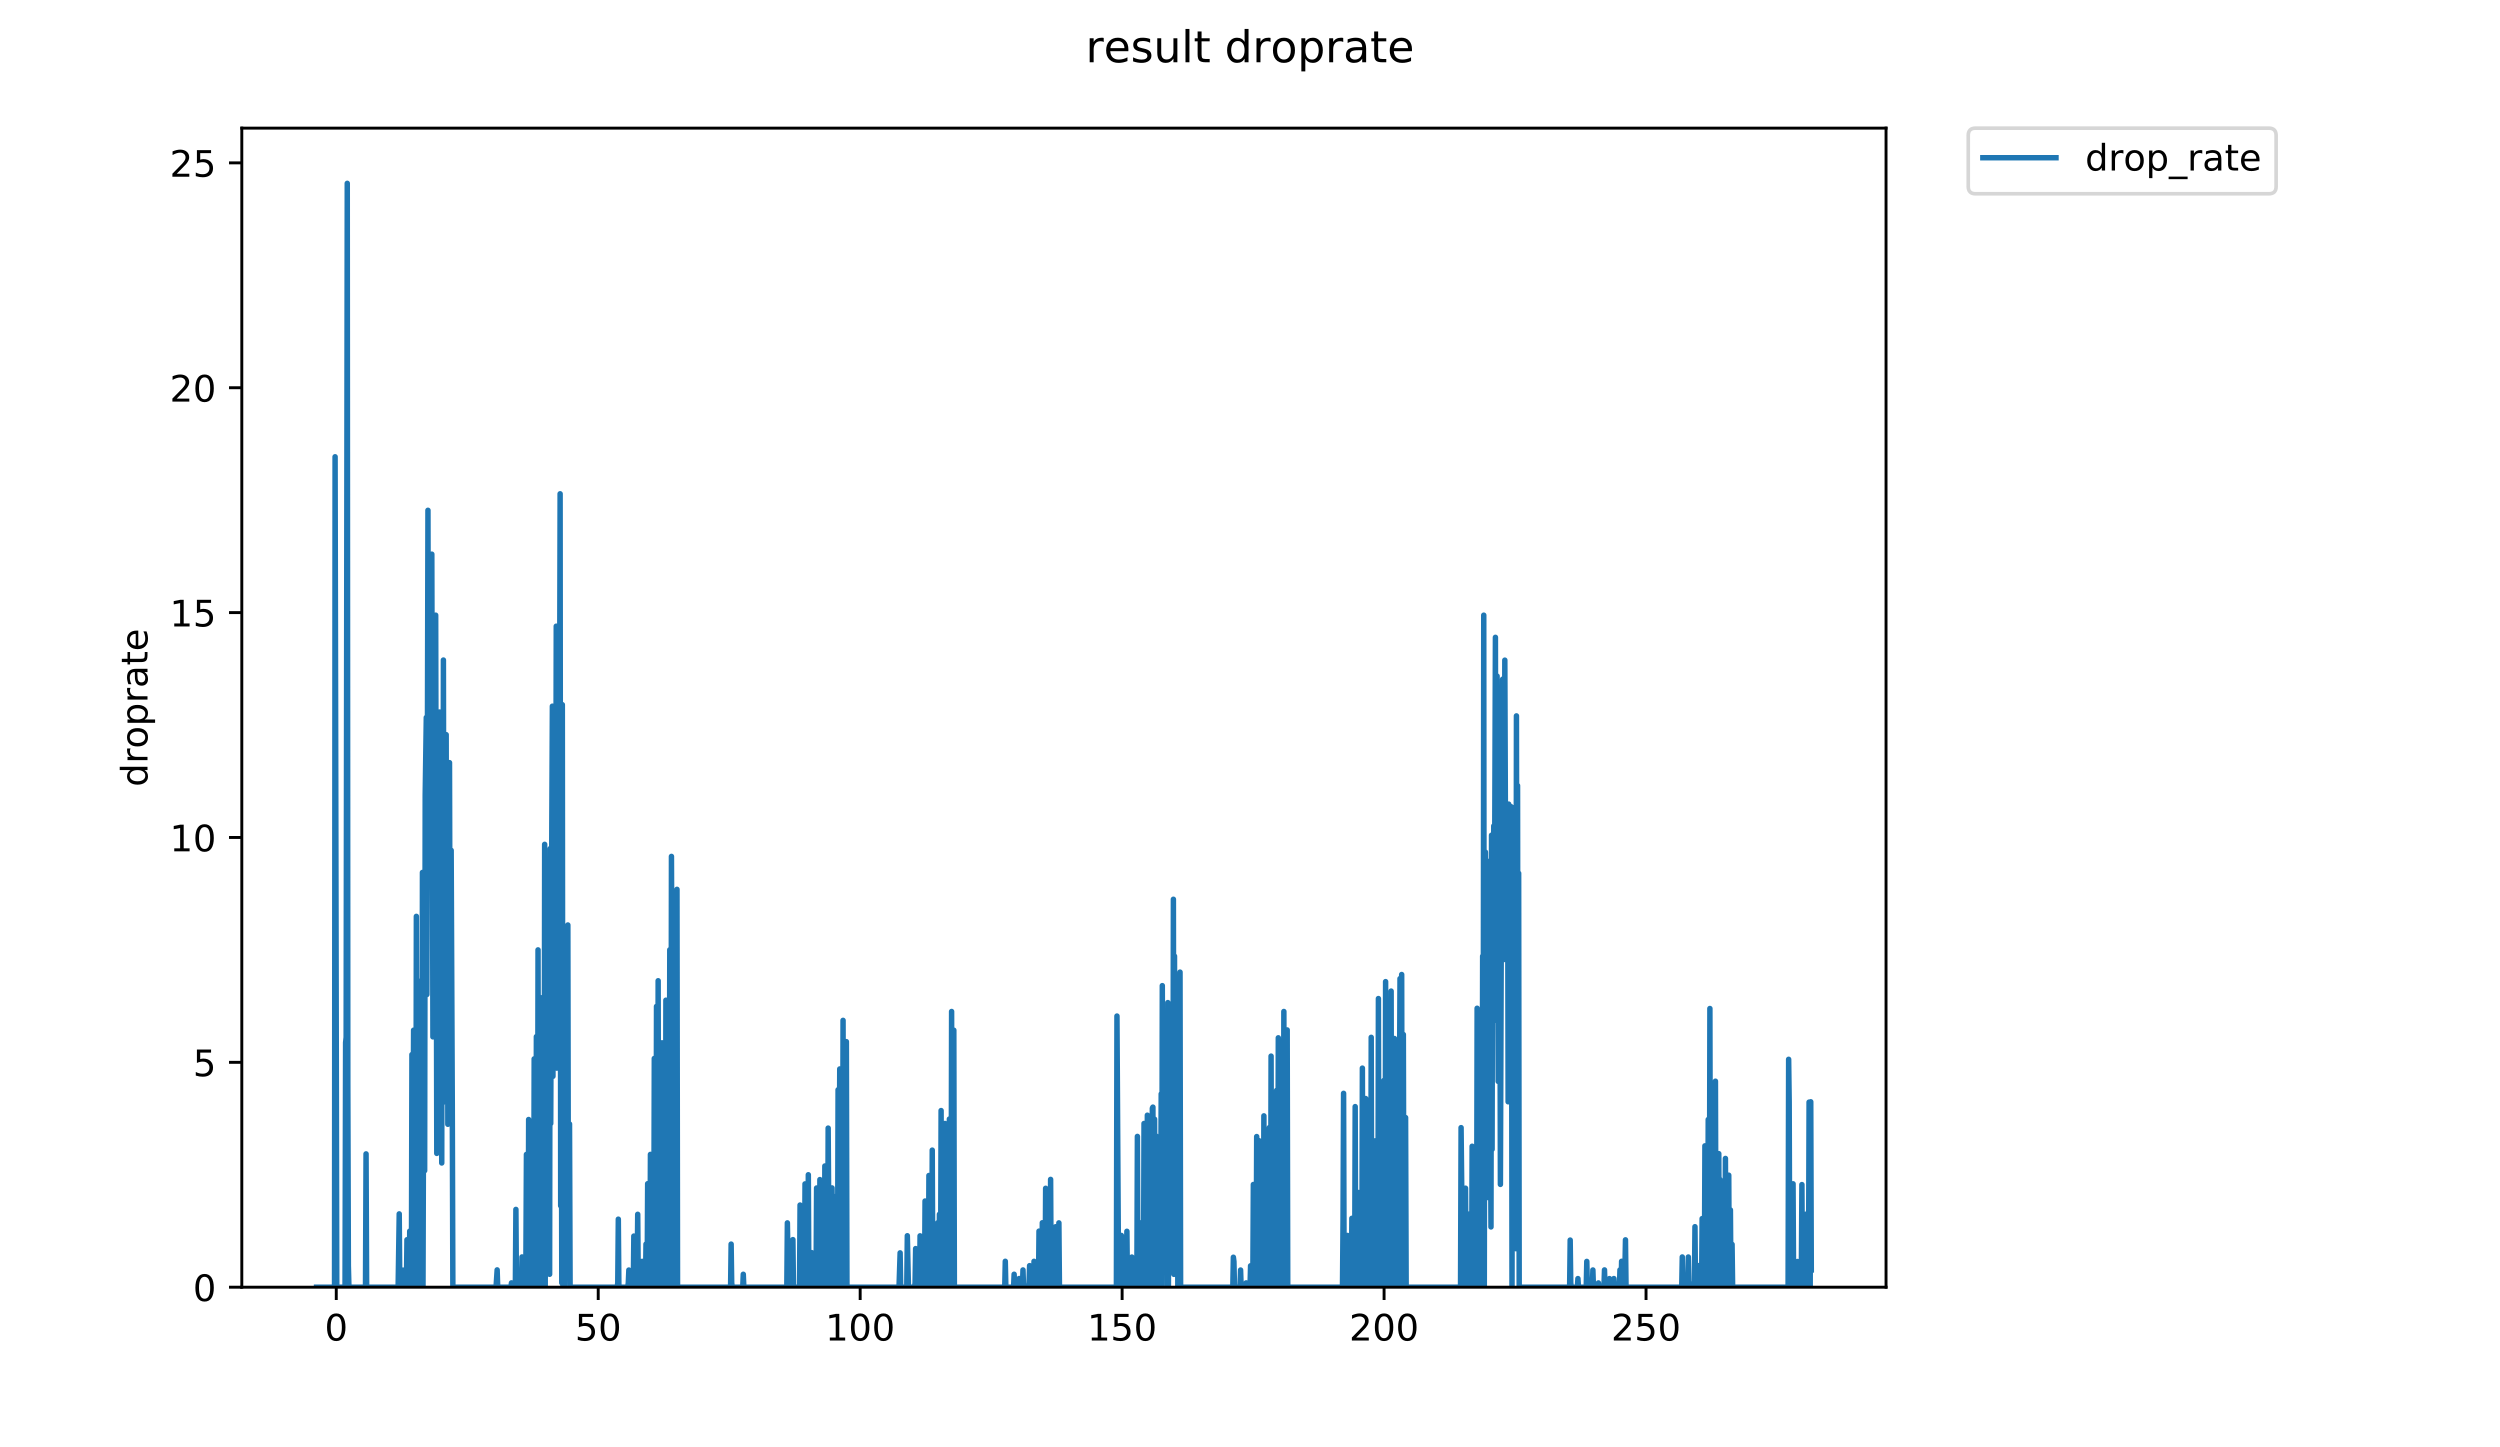 <?xml version="1.0" encoding="utf-8" standalone="no"?>
<!DOCTYPE svg PUBLIC "-//W3C//DTD SVG 1.1//EN"
  "http://www.w3.org/Graphics/SVG/1.1/DTD/svg11.dtd">
<!-- Created with matplotlib (https://matplotlib.org/) -->
<svg height="396pt" version="1.1" viewBox="0 0 684 396" width="684pt" xmlns="http://www.w3.org/2000/svg" xmlns:xlink="http://www.w3.org/1999/xlink">
 <defs>
  <style type="text/css">
*{stroke-linecap:butt;stroke-linejoin:round;}
  </style>
 </defs>
 <g id="figure_1">
  <g id="patch_1">
   <path d="M 0 396 
L 684 396 
L 684 0 
L 0 0 
z
" style="fill:#ffffff;"/>
  </g>
  <g id="axes_1">
   <g id="patch_2">
    <path d="M 66.159 352.174 
L 516.019 352.174 
L 516.019 35.062 
L 66.159 35.062 
z
" style="fill:#ffffff;"/>
   </g>
   <g id="matplotlib.axis_1">
    <g id="xtick_1">
     <g id="line2d_1">
      <defs>
       <path d="M 0 0 
L 0 3.5 
" id="m08120f8f78" style="stroke:#000000;stroke-width:0.8;"/>
      </defs>
      <g>
       <use style="stroke:#000000;stroke-width:0.8;" x="92.002" xlink:href="#m08120f8f78" y="352.174"/>
      </g>
     </g>
     <g id="text_1">
      <!-- 0 -->
      <defs>
       <path d="M 31.781 66.406 
Q 24.172 66.406 20.328 58.906 
Q 16.5 51.422 16.5 36.375 
Q 16.5 21.391 20.328 13.891 
Q 24.172 6.391 31.781 6.391 
Q 39.453 6.391 43.281 13.891 
Q 47.125 21.391 47.125 36.375 
Q 47.125 51.422 43.281 58.906 
Q 39.453 66.406 31.781 66.406 
z
M 31.781 74.219 
Q 44.047 74.219 50.516 64.516 
Q 56.984 54.828 56.984 36.375 
Q 56.984 17.969 50.516 8.266 
Q 44.047 -1.422 31.781 -1.422 
Q 19.531 -1.422 13.062 8.266 
Q 6.594 17.969 6.594 36.375 
Q 6.594 54.828 13.062 64.516 
Q 19.531 74.219 31.781 74.219 
z
" id="DejaVuSans-48"/>
      </defs>
      <g transform="translate(88.82 366.773)scale(0.1 -0.1)">
       <use xlink:href="#DejaVuSans-48"/>
      </g>
     </g>
    </g>
    <g id="xtick_2">
     <g id="line2d_2">
      <g>
       <use style="stroke:#000000;stroke-width:0.8;" x="163.672" xlink:href="#m08120f8f78" y="352.174"/>
      </g>
     </g>
     <g id="text_2">
      <!-- 50 -->
      <defs>
       <path d="M 10.797 72.906 
L 49.516 72.906 
L 49.516 64.594 
L 19.828 64.594 
L 19.828 46.734 
Q 21.969 47.469 24.109 47.828 
Q 26.266 48.188 28.422 48.188 
Q 40.625 48.188 47.75 41.5 
Q 54.891 34.812 54.891 23.391 
Q 54.891 11.625 47.562 5.094 
Q 40.234 -1.422 26.906 -1.422 
Q 22.312 -1.422 17.547 -0.641 
Q 12.797 0.141 7.719 1.703 
L 7.719 11.625 
Q 12.109 9.234 16.797 8.062 
Q 21.484 6.891 26.703 6.891 
Q 35.156 6.891 40.078 11.328 
Q 45.016 15.766 45.016 23.391 
Q 45.016 31 40.078 35.438 
Q 35.156 39.891 26.703 39.891 
Q 22.75 39.891 18.812 39.016 
Q 14.891 38.141 10.797 36.281 
z
" id="DejaVuSans-53"/>
      </defs>
      <g transform="translate(157.31 366.773)scale(0.1 -0.1)">
       <use xlink:href="#DejaVuSans-53"/>
       <use x="63.623" xlink:href="#DejaVuSans-48"/>
      </g>
     </g>
    </g>
    <g id="xtick_3">
     <g id="line2d_3">
      <g>
       <use style="stroke:#000000;stroke-width:0.8;" x="235.343" xlink:href="#m08120f8f78" y="352.174"/>
      </g>
     </g>
     <g id="text_3">
      <!-- 100 -->
      <defs>
       <path d="M 12.406 8.297 
L 28.516 8.297 
L 28.516 63.922 
L 10.984 60.406 
L 10.984 69.391 
L 28.422 72.906 
L 38.281 72.906 
L 38.281 8.297 
L 54.391 8.297 
L 54.391 0 
L 12.406 0 
z
" id="DejaVuSans-49"/>
      </defs>
      <g transform="translate(225.799 366.773)scale(0.1 -0.1)">
       <use xlink:href="#DejaVuSans-49"/>
       <use x="63.623" xlink:href="#DejaVuSans-48"/>
       <use x="127.246" xlink:href="#DejaVuSans-48"/>
      </g>
     </g>
    </g>
    <g id="xtick_4">
     <g id="line2d_4">
      <g>
       <use style="stroke:#000000;stroke-width:0.8;" x="307.013" xlink:href="#m08120f8f78" y="352.174"/>
      </g>
     </g>
     <g id="text_4">
      <!-- 150 -->
      <g transform="translate(297.47 366.773)scale(0.1 -0.1)">
       <use xlink:href="#DejaVuSans-49"/>
       <use x="63.623" xlink:href="#DejaVuSans-53"/>
       <use x="127.246" xlink:href="#DejaVuSans-48"/>
      </g>
     </g>
    </g>
    <g id="xtick_5">
     <g id="line2d_5">
      <g>
       <use style="stroke:#000000;stroke-width:0.8;" x="378.684" xlink:href="#m08120f8f78" y="352.174"/>
      </g>
     </g>
     <g id="text_5">
      <!-- 200 -->
      <defs>
       <path d="M 19.188 8.297 
L 53.609 8.297 
L 53.609 0 
L 7.328 0 
L 7.328 8.297 
Q 12.938 14.109 22.625 23.891 
Q 32.328 33.688 34.812 36.531 
Q 39.547 41.844 41.422 45.531 
Q 43.312 49.219 43.312 52.781 
Q 43.312 58.594 39.234 62.25 
Q 35.156 65.922 28.609 65.922 
Q 23.969 65.922 18.812 64.312 
Q 13.672 62.703 7.812 59.422 
L 7.812 69.391 
Q 13.766 71.781 18.938 73 
Q 24.125 74.219 28.422 74.219 
Q 39.75 74.219 46.484 68.547 
Q 53.219 62.891 53.219 53.422 
Q 53.219 48.922 51.531 44.891 
Q 49.859 40.875 45.406 35.406 
Q 44.188 33.984 37.641 27.219 
Q 31.109 20.453 19.188 8.297 
z
" id="DejaVuSans-50"/>
      </defs>
      <g transform="translate(369.14 366.773)scale(0.1 -0.1)">
       <use xlink:href="#DejaVuSans-50"/>
       <use x="63.623" xlink:href="#DejaVuSans-48"/>
       <use x="127.246" xlink:href="#DejaVuSans-48"/>
      </g>
     </g>
    </g>
    <g id="xtick_6">
     <g id="line2d_6">
      <g>
       <use style="stroke:#000000;stroke-width:0.8;" x="450.355" xlink:href="#m08120f8f78" y="352.174"/>
      </g>
     </g>
     <g id="text_6">
      <!-- 250 -->
      <g transform="translate(440.811 366.773)scale(0.1 -0.1)">
       <use xlink:href="#DejaVuSans-50"/>
       <use x="63.623" xlink:href="#DejaVuSans-53"/>
       <use x="127.246" xlink:href="#DejaVuSans-48"/>
      </g>
     </g>
    </g>
   </g>
   <g id="matplotlib.axis_2">
    <g id="ytick_1">
     <g id="line2d_7">
      <defs>
       <path d="M 0 0 
L -3.5 0 
" id="m0e95a32442" style="stroke:#000000;stroke-width:0.8;"/>
      </defs>
      <g>
       <use style="stroke:#000000;stroke-width:0.8;" x="66.159" xlink:href="#m0e95a32442" y="352.174"/>
      </g>
     </g>
     <g id="text_7">
      <!-- 0 -->
      <g transform="translate(52.796 355.973)scale(0.1 -0.1)">
       <use xlink:href="#DejaVuSans-48"/>
      </g>
     </g>
    </g>
    <g id="ytick_2">
     <g id="line2d_8">
      <g>
       <use style="stroke:#000000;stroke-width:0.8;" x="66.159" xlink:href="#m0e95a32442" y="290.651"/>
      </g>
     </g>
     <g id="text_8">
      <!-- 5 -->
      <g transform="translate(52.796 294.45)scale(0.1 -0.1)">
       <use xlink:href="#DejaVuSans-53"/>
      </g>
     </g>
    </g>
    <g id="ytick_3">
     <g id="line2d_9">
      <g>
       <use style="stroke:#000000;stroke-width:0.8;" x="66.159" xlink:href="#m0e95a32442" y="229.128"/>
      </g>
     </g>
     <g id="text_9">
      <!-- 10 -->
      <g transform="translate(46.434 232.927)scale(0.1 -0.1)">
       <use xlink:href="#DejaVuSans-49"/>
       <use x="63.623" xlink:href="#DejaVuSans-48"/>
      </g>
     </g>
    </g>
    <g id="ytick_4">
     <g id="line2d_10">
      <g>
       <use style="stroke:#000000;stroke-width:0.8;" x="66.159" xlink:href="#m0e95a32442" y="167.605"/>
      </g>
     </g>
     <g id="text_10">
      <!-- 15 -->
      <g transform="translate(46.434 171.404)scale(0.1 -0.1)">
       <use xlink:href="#DejaVuSans-49"/>
       <use x="63.623" xlink:href="#DejaVuSans-53"/>
      </g>
     </g>
    </g>
    <g id="ytick_5">
     <g id="line2d_11">
      <g>
       <use style="stroke:#000000;stroke-width:0.8;" x="66.159" xlink:href="#m0e95a32442" y="106.082"/>
      </g>
     </g>
     <g id="text_11">
      <!-- 20 -->
      <g transform="translate(46.434 109.882)scale(0.1 -0.1)">
       <use xlink:href="#DejaVuSans-50"/>
       <use x="63.623" xlink:href="#DejaVuSans-48"/>
      </g>
     </g>
    </g>
    <g id="ytick_6">
     <g id="line2d_12">
      <g>
       <use style="stroke:#000000;stroke-width:0.8;" x="66.159" xlink:href="#m0e95a32442" y="44.559"/>
      </g>
     </g>
     <g id="text_12">
      <!-- 25 -->
      <g transform="translate(46.434 48.359)scale(0.1 -0.1)">
       <use xlink:href="#DejaVuSans-50"/>
       <use x="63.623" xlink:href="#DejaVuSans-53"/>
      </g>
     </g>
    </g>
    <g id="text_13">
     <!-- droprate -->
     <defs>
      <path d="M 45.406 46.391 
L 45.406 75.984 
L 54.391 75.984 
L 54.391 0 
L 45.406 0 
L 45.406 8.203 
Q 42.578 3.328 38.25 0.953 
Q 33.938 -1.422 27.875 -1.422 
Q 17.969 -1.422 11.734 6.484 
Q 5.516 14.406 5.516 27.297 
Q 5.516 40.188 11.734 48.094 
Q 17.969 56 27.875 56 
Q 33.938 56 38.25 53.625 
Q 42.578 51.266 45.406 46.391 
z
M 14.797 27.297 
Q 14.797 17.391 18.875 11.75 
Q 22.953 6.109 30.078 6.109 
Q 37.203 6.109 41.297 11.75 
Q 45.406 17.391 45.406 27.297 
Q 45.406 37.203 41.297 42.844 
Q 37.203 48.484 30.078 48.484 
Q 22.953 48.484 18.875 42.844 
Q 14.797 37.203 14.797 27.297 
z
" id="DejaVuSans-100"/>
      <path d="M 41.109 46.297 
Q 39.594 47.172 37.812 47.578 
Q 36.031 48 33.891 48 
Q 26.266 48 22.188 43.047 
Q 18.109 38.094 18.109 28.812 
L 18.109 0 
L 9.078 0 
L 9.078 54.688 
L 18.109 54.688 
L 18.109 46.188 
Q 20.953 51.172 25.484 53.578 
Q 30.031 56 36.531 56 
Q 37.453 56 38.578 55.875 
Q 39.703 55.766 41.062 55.516 
z
" id="DejaVuSans-114"/>
      <path d="M 30.609 48.391 
Q 23.391 48.391 19.188 42.75 
Q 14.984 37.109 14.984 27.297 
Q 14.984 17.484 19.156 11.844 
Q 23.344 6.203 30.609 6.203 
Q 37.797 6.203 41.984 11.859 
Q 46.188 17.531 46.188 27.297 
Q 46.188 37.016 41.984 42.703 
Q 37.797 48.391 30.609 48.391 
z
M 30.609 56 
Q 42.328 56 49.016 48.375 
Q 55.719 40.766 55.719 27.297 
Q 55.719 13.875 49.016 6.219 
Q 42.328 -1.422 30.609 -1.422 
Q 18.844 -1.422 12.172 6.219 
Q 5.516 13.875 5.516 27.297 
Q 5.516 40.766 12.172 48.375 
Q 18.844 56 30.609 56 
z
" id="DejaVuSans-111"/>
      <path d="M 18.109 8.203 
L 18.109 -20.797 
L 9.078 -20.797 
L 9.078 54.688 
L 18.109 54.688 
L 18.109 46.391 
Q 20.953 51.266 25.266 53.625 
Q 29.594 56 35.594 56 
Q 45.562 56 51.781 48.094 
Q 58.016 40.188 58.016 27.297 
Q 58.016 14.406 51.781 6.484 
Q 45.562 -1.422 35.594 -1.422 
Q 29.594 -1.422 25.266 0.953 
Q 20.953 3.328 18.109 8.203 
z
M 48.688 27.297 
Q 48.688 37.203 44.609 42.844 
Q 40.531 48.484 33.406 48.484 
Q 26.266 48.484 22.188 42.844 
Q 18.109 37.203 18.109 27.297 
Q 18.109 17.391 22.188 11.75 
Q 26.266 6.109 33.406 6.109 
Q 40.531 6.109 44.609 11.75 
Q 48.688 17.391 48.688 27.297 
z
" id="DejaVuSans-112"/>
      <path d="M 34.281 27.484 
Q 23.391 27.484 19.188 25 
Q 14.984 22.516 14.984 16.5 
Q 14.984 11.719 18.141 8.906 
Q 21.297 6.109 26.703 6.109 
Q 34.188 6.109 38.703 11.406 
Q 43.219 16.703 43.219 25.484 
L 43.219 27.484 
z
M 52.203 31.203 
L 52.203 0 
L 43.219 0 
L 43.219 8.297 
Q 40.141 3.328 35.547 0.953 
Q 30.953 -1.422 24.312 -1.422 
Q 15.922 -1.422 10.953 3.297 
Q 6 8.016 6 15.922 
Q 6 25.141 12.172 29.828 
Q 18.359 34.516 30.609 34.516 
L 43.219 34.516 
L 43.219 35.406 
Q 43.219 41.609 39.141 45 
Q 35.062 48.391 27.688 48.391 
Q 23 48.391 18.547 47.266 
Q 14.109 46.141 10.016 43.891 
L 10.016 52.203 
Q 14.938 54.109 19.578 55.047 
Q 24.219 56 28.609 56 
Q 40.484 56 46.344 49.844 
Q 52.203 43.703 52.203 31.203 
z
" id="DejaVuSans-97"/>
      <path d="M 18.312 70.219 
L 18.312 54.688 
L 36.812 54.688 
L 36.812 47.703 
L 18.312 47.703 
L 18.312 18.016 
Q 18.312 11.328 20.141 9.422 
Q 21.969 7.516 27.594 7.516 
L 36.812 7.516 
L 36.812 0 
L 27.594 0 
Q 17.188 0 13.234 3.875 
Q 9.281 7.766 9.281 18.016 
L 9.281 47.703 
L 2.688 47.703 
L 2.688 54.688 
L 9.281 54.688 
L 9.281 70.219 
z
" id="DejaVuSans-116"/>
      <path d="M 56.203 29.594 
L 56.203 25.203 
L 14.891 25.203 
Q 15.484 15.922 20.484 11.062 
Q 25.484 6.203 34.422 6.203 
Q 39.594 6.203 44.453 7.469 
Q 49.312 8.734 54.109 11.281 
L 54.109 2.781 
Q 49.266 0.734 44.188 -0.344 
Q 39.109 -1.422 33.891 -1.422 
Q 20.797 -1.422 13.156 6.188 
Q 5.516 13.812 5.516 26.812 
Q 5.516 40.234 12.766 48.109 
Q 20.016 56 32.328 56 
Q 43.359 56 49.781 48.891 
Q 56.203 41.797 56.203 29.594 
z
M 47.219 32.234 
Q 47.125 39.594 43.094 43.984 
Q 39.062 48.391 32.422 48.391 
Q 24.906 48.391 20.391 44.141 
Q 15.875 39.891 15.188 32.172 
z
" id="DejaVuSans-101"/>
     </defs>
     <g transform="translate(40.354 215.236)rotate(-90)scale(0.1 -0.1)">
      <use xlink:href="#DejaVuSans-100"/>
      <use x="63.477" xlink:href="#DejaVuSans-114"/>
      <use x="104.559" xlink:href="#DejaVuSans-111"/>
      <use x="165.74" xlink:href="#DejaVuSans-112"/>
      <use x="229.217" xlink:href="#DejaVuSans-114"/>
      <use x="270.33" xlink:href="#DejaVuSans-97"/>
      <use x="331.609" xlink:href="#DejaVuSans-116"/>
      <use x="370.818" xlink:href="#DejaVuSans-101"/>
     </g>
    </g>
   </g>
   <g id="line2d_13">
    <path clip-path="url(#pa9c09f0fde)" d="M 86.607 352.174 
L 91.53 352.174 
L 91.681 124.976 
L 92.134 352.174 
L 94.406 352.174 
L 94.558 285.25 
L 94.709 283.815 
L 95.011 50.163 
L 95.161 296.78 
L 95.312 346.276 
L 95.463 352.174 
L 100 352.174 
L 100.151 315.707 
L 100.305 352.174 
L 108.928 352.174 
L 109.229 332.119 
L 109.38 352.174 
L 110.133 352.174 
L 110.286 347.504 
L 110.437 352.174 
L 111.192 352.174 
L 111.343 339.197 
L 111.495 352.174 
L 111.949 352.174 
L 112.1 336.838 
L 112.25 340.354 
L 112.402 352.174 
L 112.553 352.174 
L 112.704 288.53 
L 112.855 352.174 
L 113.158 281.862 
L 113.462 323.969 
L 113.613 352.174 
L 113.765 352.174 
L 113.916 250.717 
L 114.067 352.174 
L 114.22 352.174 
L 114.523 290.006 
L 114.675 352.174 
L 114.826 307.344 
L 115.128 329.738 
L 115.279 268.252 
L 115.429 342.727 
L 115.58 238.702 
L 115.731 352.174 
L 116.032 255.621 
L 116.183 320.291 
L 116.334 217.556 
L 116.635 196.3 
L 116.786 272.106 
L 117.088 139.619 
L 117.239 208.109 
L 117.389 224.641 
L 117.541 181.604 
L 117.692 174.035 
L 117.842 215.194 
L 117.993 206.928 
L 118.144 151.62 
L 118.446 283.684 
L 118.597 225.822 
L 118.747 241.173 
L 118.9 201.147 
L 119.051 211.921 
L 119.201 168.312 
L 119.503 315.567 
L 119.654 264.79 
L 119.804 281.322 
L 119.955 210.606 
L 120.106 268.692 
L 120.256 194.817 
L 120.407 290.828 
L 120.558 230.662 
L 120.861 318.19 
L 121.013 200.57 
L 121.165 301.688 
L 121.316 180.591 
L 121.468 277.032 
L 121.619 211.012 
L 121.772 254.018 
L 122.075 201.003 
L 122.226 288.773 
L 122.378 213.498 
L 122.53 307.601 
L 122.681 225.371 
L 122.833 293.413 
L 122.984 208.66 
L 123.136 269.909 
L 123.439 232.644 
L 123.745 302.257 
L 123.9 352.174 
L 135.72 352.174 
L 136.021 347.442 
L 136.172 352.174 
L 139.791 352.174 
L 139.942 350.994 
L 140.093 352.174 
L 140.999 352.174 
L 141.15 330.898 
L 141.301 352.174 
L 142.67 352.174 
L 142.821 343.9 
L 142.972 352.174 
L 143.728 352.174 
L 143.88 346.304 
L 144.032 315.846 
L 144.184 352.174 
L 144.487 352.174 
L 144.638 306.297 
L 144.789 352.174 
L 145.092 352.174 
L 145.394 334.444 
L 145.544 352.174 
L 145.999 352.174 
L 146.15 289.708 
L 146.301 352.174 
L 146.602 352.174 
L 146.753 283.618 
L 146.904 352.174 
L 147.054 352.174 
L 147.205 259.89 
L 147.356 352.174 
L 147.506 334.444 
L 147.658 347.46 
L 147.96 272.98 
L 148.111 352.174 
L 148.413 295.547 
L 148.564 321.501 
L 148.715 288.53 
L 148.866 352.174 
L 149.017 231.01 
L 149.169 352.174 
L 149.32 304.94 
L 149.47 308.44 
L 149.621 266.054 
L 149.923 330.878 
L 150.073 289.468 
L 150.224 284.865 
L 150.375 348.642 
L 150.526 232.187 
L 150.677 307.387 
L 150.98 225.129 
L 151.131 193.215 
L 151.283 294.478 
L 151.434 242.669 
L 151.586 240.102 
L 151.739 234.153 
L 151.89 289.947 
L 152.041 249.538 
L 152.192 171.329 
L 152.343 292.238 
L 152.494 178.587 
L 152.645 191.884 
L 152.796 174.704 
L 152.947 264.874 
L 153.249 135.104 
L 153.401 329.909 
L 153.551 272.029 
L 153.702 350.994 
L 153.854 192.8 
L 154.005 352.174 
L 154.156 316.816 
L 154.307 308.398 
L 154.458 352.174 
L 154.76 312.255 
L 154.911 303.712 
L 155.062 332.08 
L 155.213 268.654 
L 155.364 253.077 
L 155.515 339.21 
L 155.667 313.576 
L 155.821 307.52 
L 155.98 352.174 
L 168.866 352.174 
L 169.017 350.997 
L 169.171 333.566 
L 169.323 352.174 
L 171.749 352.174 
L 171.902 351.009 
L 172.054 347.487 
L 172.205 352.174 
L 173.265 352.174 
L 173.418 338.192 
L 173.569 352.174 
L 174.175 352.174 
L 174.326 348.642 
L 174.478 332.233 
L 174.63 350.998 
L 174.781 352.174 
L 175.538 352.174 
L 175.689 345.109 
L 175.84 352.174 
L 176.141 352.174 
L 176.293 350.999 
L 176.444 352.174 
L 176.595 352.174 
L 176.746 340.388 
L 176.897 352.174 
L 177.048 352.174 
L 177.199 323.861 
L 177.351 352.174 
L 177.806 352.174 
L 177.959 315.846 
L 178.109 316.816 
L 178.261 352.174 
L 178.412 352.174 
L 178.563 317.995 
L 178.714 352.174 
L 178.864 352.174 
L 179.015 289.588 
L 179.166 341.587 
L 179.317 352.174 
L 179.468 352.174 
L 179.619 275.344 
L 179.92 352.174 
L 180.071 268.333 
L 180.222 352.174 
L 180.373 352.174 
L 180.525 318.287 
L 180.828 304.985 
L 180.979 352.174 
L 181.131 285.314 
L 181.282 329.802 
L 181.434 314.567 
L 181.585 314.495 
L 181.736 296.939 
L 181.887 295.493 
L 182.038 352.174 
L 182.19 273.659 
L 182.343 279.657 
L 182.494 352.174 
L 182.646 290.006 
L 182.797 345.109 
L 182.949 322.878 
L 183.1 323.888 
L 183.252 259.861 
L 183.405 291.468 
L 183.556 352.174 
L 183.707 234.314 
L 184.01 311.041 
L 184.162 246.807 
L 184.314 352.174 
L 184.465 246.1 
L 184.616 304.985 
L 184.768 303.143 
L 184.919 253.172 
L 185.07 352.174 
L 185.221 243.326 
L 185.373 352.174 
L 199.888 352.174 
L 200.039 340.388 
L 200.19 350.994 
L 200.341 352.174 
L 203.212 352.174 
L 203.363 348.642 
L 203.514 352.174 
L 215.273 352.174 
L 215.425 334.579 
L 215.728 352.174 
L 216.636 352.174 
L 216.937 339.16 
L 217.088 352.174 
L 218.747 352.174 
L 218.898 329.695 
L 219.048 352.174 
L 220.103 352.174 
L 220.254 323.915 
L 220.405 352.174 
L 221.008 352.174 
L 221.158 321.413 
L 221.309 352.174 
L 221.911 352.174 
L 222.062 342.718 
L 222.214 352.174 
L 222.364 352.174 
L 222.515 349.808 
L 222.665 352.174 
L 223.268 352.174 
L 223.419 325.04 
L 223.57 352.174 
L 224.172 352.174 
L 224.323 322.737 
L 224.473 350.992 
L 224.624 352.174 
L 224.774 352.174 
L 224.925 333.226 
L 225.076 352.174 
L 225.527 352.174 
L 225.678 319.015 
L 225.981 352.174 
L 226.132 352.174 
L 226.282 347.451 
L 226.434 352.174 
L 226.585 308.649 
L 226.886 352.174 
L 227.037 352.174 
L 227.188 337.99 
L 227.338 352.174 
L 227.64 325.014 
L 227.79 352.174 
L 227.942 352.174 
L 228.092 345.089 
L 228.243 352.174 
L 228.393 352.174 
L 228.544 327.376 
L 228.695 352.174 
L 228.845 352.174 
L 228.996 349.81 
L 229.147 352.174 
L 229.298 298.165 
L 229.45 352.174 
L 229.754 292.466 
L 229.905 339.21 
L 230.056 340.399 
L 230.207 330.898 
L 230.357 332.08 
L 230.509 352.174 
L 230.66 279.171 
L 230.811 352.174 
L 230.962 352.174 
L 231.112 285.855 
L 231.263 352.174 
L 231.413 340.331 
L 231.564 284.994 
L 231.723 352.174 
L 245.971 352.174 
L 246.274 342.781 
L 246.426 352.174 
L 248.093 352.174 
L 248.244 338.098 
L 248.548 352.174 
L 250.216 352.174 
L 250.368 351.005 
L 250.519 341.617 
L 250.67 352.174 
L 251.58 352.174 
L 251.732 338.125 
L 251.884 352.174 
L 252.942 352.174 
L 253.093 328.602 
L 253.245 352.174 
L 254.002 352.174 
L 254.153 321.618 
L 254.305 352.174 
L 254.911 352.174 
L 255.063 314.674 
L 255.215 352.174 
L 255.366 352.174 
L 255.517 349.821 
L 255.668 352.174 
L 255.971 352.174 
L 256.273 342.736 
L 256.423 335.642 
L 256.575 334.546 
L 256.727 352.174 
L 256.877 352.174 
L 257.029 332.233 
L 257.181 352.174 
L 257.334 352.174 
L 257.485 303.852 
L 257.636 352.174 
L 257.787 352.174 
L 257.938 316.782 
L 258.09 348.642 
L 258.241 352.174 
L 258.392 352.174 
L 258.543 307.387 
L 258.694 352.174 
L 258.845 352.174 
L 258.996 350.992 
L 259.146 342.718 
L 259.45 310.187 
L 259.601 352.174 
L 259.752 306.165 
L 259.903 313.243 
L 260.054 352.174 
L 260.206 352.174 
L 260.357 276.744 
L 260.508 348.632 
L 260.66 352.174 
L 260.812 345.143 
L 260.964 281.862 
L 261.116 352.174 
L 274.897 352.174 
L 275.048 345.089 
L 275.199 352.174 
L 277.315 352.174 
L 277.466 348.635 
L 277.617 352.174 
L 278.676 352.174 
L 278.827 349.812 
L 278.977 352.174 
L 279.737 352.174 
L 279.888 347.46 
L 280.039 352.174 
L 281.4 352.174 
L 281.551 350.993 
L 281.702 346.281 
L 281.853 352.174 
L 282.459 352.174 
L 282.61 350.997 
L 282.761 352.174 
L 282.912 345.096 
L 283.215 352.174 
L 284.122 352.174 
L 284.273 336.838 
L 284.424 352.174 
L 285.027 352.174 
L 285.179 334.546 
L 285.331 352.174 
L 285.934 352.174 
L 286.085 325.118 
L 286.236 352.174 
L 286.843 352.174 
L 286.994 332.157 
L 287.145 352.174 
L 287.296 352.174 
L 287.447 322.681 
L 287.598 352.174 
L 287.749 352.174 
L 287.9 343.908 
L 288.052 352.174 
L 288.655 352.174 
L 288.806 335.642 
L 288.956 352.174 
L 289.107 352.174 
L 289.258 338.017 
L 289.409 352.174 
L 289.561 351.007 
L 289.713 334.579 
L 289.864 352.174 
L 305.446 352.174 
L 305.598 277.993 
L 306.05 352.174 
L 306.503 352.174 
L 306.656 348.672 
L 306.807 338.017 
L 306.959 352.174 
L 308.017 352.174 
L 308.32 336.882 
L 308.471 352.174 
L 309.528 352.174 
L 309.68 343.932 
L 309.831 352.174 
L 310.585 352.174 
L 310.736 349.81 
L 310.887 352.174 
L 311.039 352.174 
L 311.191 310.923 
L 311.341 352.174 
L 311.946 352.174 
L 312.097 334.579 
L 312.249 352.174 
L 312.855 352.174 
L 313.006 307.387 
L 313.157 352.174 
L 313.764 352.174 
L 313.916 305.12 
L 314.22 352.174 
L 314.523 352.174 
L 314.675 327.588 
L 314.827 321.618 
L 314.978 352.174 
L 315.283 303.189 
L 315.435 302.909 
L 315.586 352.174 
L 315.737 338.031 
L 315.888 306.209 
L 316.04 352.174 
L 316.191 352.174 
L 316.342 310.844 
L 316.493 352.174 
L 316.644 352.174 
L 316.796 328.67 
L 316.948 352.174 
L 317.099 352.174 
L 317.251 338.044 
L 317.402 349.819 
L 317.554 333.389 
L 317.705 299.289 
L 317.856 352.174 
L 318.007 269.672 
L 318.158 345.116 
L 318.31 324.103 
L 318.465 318.887 
L 318.616 282.637 
L 318.918 326.27 
L 319.07 284.141 
L 319.222 300.612 
L 319.373 352.174 
L 319.524 274.312 
L 319.676 352.174 
L 319.978 284.93 
L 320.129 347.455 
L 320.282 333.495 
L 320.433 279.38 
L 320.584 332.157 
L 320.736 340.456 
L 320.887 341.557 
L 321.04 246.04 
L 321.192 348.659 
L 321.343 261.595 
L 321.494 347.46 
L 321.645 282.503 
L 321.796 326.27 
L 322.098 273.359 
L 322.249 352.174 
L 322.4 290.71 
L 322.552 345.136 
L 322.703 323.915 
L 322.854 265.971 
L 323.011 352.174 
L 337.299 352.174 
L 337.45 343.979 
L 337.603 345.17 
L 337.755 352.174 
L 339.272 352.174 
L 339.423 347.482 
L 339.575 352.174 
L 340.79 352.174 
L 340.941 351 
L 341.093 352.174 
L 341.548 352.174 
L 341.7 351.003 
L 341.852 352.174 
L 342.004 352.174 
L 342.156 346.32 
L 342.308 352.174 
L 342.764 352.174 
L 342.917 324.076 
L 343.068 352.174 
L 343.526 352.174 
L 343.678 349.828 
L 343.829 310.963 
L 343.98 347.469 
L 344.132 352.174 
L 344.283 352.174 
L 344.434 312.063 
L 344.585 352.174 
L 344.889 352.174 
L 345.041 315.812 
L 345.192 352.174 
L 345.344 352.174 
L 345.495 345.109 
L 345.647 349.819 
L 345.798 305.3 
L 345.95 351.001 
L 346.102 352.174 
L 346.253 352.174 
L 346.405 324.023 
L 346.557 352.174 
L 346.708 352.174 
L 346.859 316.85 
L 347.01 352.174 
L 347.161 352.174 
L 347.312 308.482 
L 347.463 352.174 
L 347.616 352.174 
L 347.768 288.954 
L 347.922 349.848 
L 348.073 352.174 
L 348.225 352.174 
L 348.377 322.709 
L 348.529 352.174 
L 348.681 352.174 
L 348.833 314.639 
L 348.986 352.174 
L 349.138 352.174 
L 349.29 298.32 
L 349.441 352.174 
L 349.593 352.174 
L 349.744 283.946 
L 349.898 342.905 
L 350.049 352.174 
L 350.201 352.174 
L 350.353 349.835 
L 350.506 352.174 
L 350.658 287.722 
L 350.81 352.174 
L 350.962 352.174 
L 351.113 340.433 
L 351.264 276.744 
L 351.416 352.174 
L 352.023 352.174 
L 352.174 281.795 
L 352.325 352.174 
L 367.302 352.174 
L 367.453 334.444 
L 367.604 299.137 
L 367.755 352.174 
L 368.36 352.174 
L 368.662 338.017 
L 368.813 352.174 
L 369.721 352.174 
L 369.872 333.335 
L 370.023 333.335 
L 370.174 352.174 
L 370.627 352.174 
L 370.778 302.768 
L 370.929 352.174 
L 371.535 352.174 
L 371.686 326.27 
L 371.837 352.174 
L 372.595 352.174 
L 372.746 292.238 
L 372.897 352.174 
L 373.502 352.174 
L 373.653 300.563 
L 373.804 352.174 
L 374.107 352.174 
L 374.258 335.69 
L 374.409 352.174 
L 374.56 322.681 
L 374.862 352.174 
L 375.014 352.174 
L 375.165 283.815 
L 375.316 352.174 
L 375.924 352.174 
L 376.076 313.539 
L 376.227 312.14 
L 376.378 352.174 
L 376.529 352.174 
L 376.68 335.642 
L 376.831 352.174 
L 376.982 352.174 
L 377.133 273.208 
L 377.284 352.174 
L 377.435 352.174 
L 377.586 306.209 
L 377.737 352.174 
L 377.888 352.174 
L 378.04 302.956 
L 378.192 314.531 
L 378.343 352.174 
L 378.494 352.174 
L 378.645 295.601 
L 378.796 352.174 
L 378.948 352.174 
L 379.099 268.574 
L 379.25 352.174 
L 379.401 352.174 
L 379.554 312.52 
L 379.705 352.174 
L 379.857 352.174 
L 380.008 309.785 
L 380.159 312.063 
L 380.311 352.174 
L 380.463 352.174 
L 380.614 271.161 
L 380.766 352.174 
L 380.917 352.174 
L 381.069 298.062 
L 381.221 352.174 
L 381.372 352.174 
L 381.524 284.141 
L 381.676 352.174 
L 381.827 352.174 
L 381.979 321.648 
L 382.131 349.833 
L 382.282 338.044 
L 382.434 312.406 
L 382.585 315.812 
L 382.737 331.04 
L 383.043 267.754 
L 383.195 352.174 
L 383.347 352.174 
L 383.499 266.628 
L 383.651 352.174 
L 383.804 352.174 
L 383.956 283.034 
L 384.107 345.123 
L 384.258 352.174 
L 384.41 342.808 
L 384.566 305.764 
L 384.724 352.174 
L 399.602 352.174 
L 399.753 308.524 
L 400.207 352.174 
L 400.813 352.174 
L 400.964 325.092 
L 401.115 352.174 
L 401.871 352.174 
L 402.022 332.157 
L 402.324 352.174 
L 402.627 352.174 
L 402.78 313.613 
L 402.931 352.174 
L 403.384 352.174 
L 403.686 315.777 
L 403.837 352.174 
L 403.988 352.174 
L 404.14 275.858 
L 404.442 347.46 
L 404.593 338.017 
L 404.744 287.475 
L 404.897 303.096 
L 405.047 352.174 
L 405.198 289.588 
L 405.349 293.131 
L 405.501 332.309 
L 405.652 261.595 
L 405.803 316.714 
L 405.954 168.312 
L 406.105 352.174 
L 406.256 246.976 
L 406.407 233.135 
L 406.709 304.985 
L 407.012 235.653 
L 407.164 327.658 
L 407.315 277.78 
L 407.465 294.312 
L 407.616 269.275 
L 407.934 335.69 
L 408.086 228.513 
L 408.237 314.459 
L 408.387 237.74 
L 408.54 276.436 
L 408.693 225.973 
L 408.843 263.864 
L 409.146 174.376 
L 409.297 279.171 
L 409.6 184.973 
L 409.904 295.871 
L 410.206 229.951 
L 410.357 250.814 
L 410.509 324.049 
L 410.811 238.286 
L 410.964 227.023 
L 411.114 185.832 
L 411.265 190.706 
L 411.417 188.192 
L 411.568 262.515 
L 411.718 180.62 
L 412.02 261.422 
L 412.171 249.142 
L 412.322 246.1 
L 412.473 224.763 
L 412.624 301.446 
L 412.776 220.005 
L 412.927 258.975 
L 413.228 247.178 
L 413.38 220.675 
L 413.531 223.952 
L 413.683 352.174 
L 413.835 238.935 
L 413.988 327.682 
L 414.139 220.972 
L 414.291 326.908 
L 414.443 256.081 
L 414.594 265.124 
L 414.746 341.637 
L 414.897 195.869 
L 415.049 301.736 
L 415.2 214.935 
L 415.351 336.838 
L 415.502 238.92 
L 415.653 352.174 
L 429.451 352.174 
L 429.603 339.284 
L 429.754 350.996 
L 429.905 352.174 
L 431.57 352.174 
L 431.721 349.819 
L 431.873 352.174 
L 433.994 352.174 
L 434.145 345.123 
L 434.296 352.174 
L 435.359 352.174 
L 435.511 351.002 
L 435.662 352.174 
L 435.813 347.469 
L 435.964 352.174 
L 437.175 352.174 
L 437.328 351.009 
L 437.479 352.174 
L 438.84 352.174 
L 438.99 347.451 
L 439.141 352.174 
L 440.198 352.174 
L 440.349 349.826 
L 440.5 352.174 
L 441.105 352.174 
L 441.256 350.997 
L 441.407 352.174 
L 441.558 349.817 
L 441.709 352.174 
L 443.068 352.174 
L 443.219 347.455 
L 443.369 352.174 
L 443.52 352.174 
L 443.671 345.089 
L 443.821 352.174 
L 444.427 352.174 
L 444.578 347.455 
L 444.729 339.222 
L 444.88 352.174 
L 460.12 352.174 
L 460.271 343.908 
L 460.423 352.174 
L 461.78 352.174 
L 461.93 343.916 
L 462.081 352.174 
L 463.29 352.174 
L 463.44 350.992 
L 463.591 352.174 
L 463.741 335.626 
L 463.892 352.174 
L 464.648 352.174 
L 464.799 346.27 
L 464.949 352.174 
L 465.552 352.174 
L 465.704 333.406 
L 465.855 352.174 
L 466.31 352.174 
L 466.462 313.503 
L 466.765 352.174 
L 467.068 352.174 
L 467.219 349.824 
L 467.37 306.297 
L 467.522 352.174 
L 467.674 352.174 
L 467.826 275.93 
L 467.978 352.174 
L 468.129 335.737 
L 468.281 298.165 
L 468.432 352.174 
L 468.584 308.732 
L 468.735 321.618 
L 468.887 302.768 
L 469.039 352.174 
L 469.192 351.013 
L 469.343 295.817 
L 469.496 352.174 
L 469.647 352.174 
L 469.799 319.331 
L 469.951 352.174 
L 470.103 352.174 
L 470.254 315.638 
L 470.406 352.174 
L 470.557 322.681 
L 470.709 333.406 
L 470.86 352.174 
L 471.012 352.174 
L 471.165 346.326 
L 471.317 352.174 
L 471.468 352.174 
L 471.621 334.63 
L 471.772 352.174 
L 471.923 352.174 
L 472.075 316.951 
L 472.227 352.174 
L 472.378 352.174 
L 472.53 328.692 
L 472.682 352.174 
L 472.834 352.174 
L 472.985 321.531 
L 473.136 352.174 
L 473.289 352.174 
L 473.44 331.04 
L 473.591 352.174 
L 473.742 352.174 
L 473.894 340.456 
L 474.046 352.174 
L 489.221 352.174 
L 489.372 289.828 
L 489.523 301.543 
L 489.674 352.174 
L 490.43 352.174 
L 490.581 323.888 
L 490.732 352.174 
L 491.639 352.174 
L 491.791 345.15 
L 491.942 352.174 
L 492.697 352.174 
L 492.848 348.645 
L 493 324.103 
L 493.152 352.174 
L 493.756 352.174 
L 494.059 332.214 
L 494.209 352.174 
L 494.36 352.174 
L 494.512 346.309 
L 494.664 352.174 
L 494.814 347.451 
L 494.966 301.543 
L 495.117 352.174 
L 495.269 352.174 
L 495.42 301.446 
L 495.571 347.455 
L 495.571 347.455 
" style="fill:none;stroke:#1f77b4;stroke-linecap:square;stroke-width:1.5;"/>
   </g>
   <g id="patch_3">
    <path d="M 66.159 352.174 
L 66.159 35.062 
" style="fill:none;stroke:#000000;stroke-linecap:square;stroke-linejoin:miter;stroke-width:0.8;"/>
   </g>
   <g id="patch_4">
    <path d="M 516.019 352.174 
L 516.019 35.062 
" style="fill:none;stroke:#000000;stroke-linecap:square;stroke-linejoin:miter;stroke-width:0.8;"/>
   </g>
   <g id="patch_5">
    <path d="M 66.159 352.174 
L 516.019 352.174 
" style="fill:none;stroke:#000000;stroke-linecap:square;stroke-linejoin:miter;stroke-width:0.8;"/>
   </g>
   <g id="patch_6">
    <path d="M 66.159 35.062 
L 516.019 35.062 
" style="fill:none;stroke:#000000;stroke-linecap:square;stroke-linejoin:miter;stroke-width:0.8;"/>
   </g>
   <g id="legend_1">
    <g id="patch_7">
     <path d="M 540.512 53.019 
L 620.748 53.019 
Q 622.748 53.019 622.748 51.019 
L 622.748 37.062 
Q 622.748 35.062 620.748 35.062 
L 540.512 35.062 
Q 538.512 35.062 538.512 37.062 
L 538.512 51.019 
Q 538.512 53.019 540.512 53.019 
z
" style="fill:#ffffff;opacity:0.8;stroke:#cccccc;stroke-linejoin:miter;"/>
    </g>
    <g id="line2d_14">
     <path d="M 542.512 43.161 
L 562.512 43.161 
" style="fill:none;stroke:#1f77b4;stroke-linecap:square;stroke-width:1.5;"/>
    </g>
    <g id="line2d_15"/>
    <g id="text_14">
     <!-- drop_rate -->
     <defs>
      <path d="M 50.984 -16.609 
L 50.984 -23.578 
L -0.984 -23.578 
L -0.984 -16.609 
z
" id="DejaVuSans-95"/>
     </defs>
     <g transform="translate(570.512 46.661)scale(0.1 -0.1)">
      <use xlink:href="#DejaVuSans-100"/>
      <use x="63.477" xlink:href="#DejaVuSans-114"/>
      <use x="104.559" xlink:href="#DejaVuSans-111"/>
      <use x="165.74" xlink:href="#DejaVuSans-112"/>
      <use x="229.217" xlink:href="#DejaVuSans-95"/>
      <use x="279.217" xlink:href="#DejaVuSans-114"/>
      <use x="320.33" xlink:href="#DejaVuSans-97"/>
      <use x="381.609" xlink:href="#DejaVuSans-116"/>
      <use x="420.818" xlink:href="#DejaVuSans-101"/>
     </g>
    </g>
   </g>
  </g>
  <g id="text_15">
   <!-- result droprate -->
   <defs>
    <path d="M 44.281 53.078 
L 44.281 44.578 
Q 40.484 46.531 36.375 47.5 
Q 32.281 48.484 27.875 48.484 
Q 21.188 48.484 17.844 46.438 
Q 14.5 44.391 14.5 40.281 
Q 14.5 37.156 16.891 35.375 
Q 19.281 33.594 26.516 31.984 
L 29.594 31.297 
Q 39.156 29.25 43.188 25.516 
Q 47.219 21.781 47.219 15.094 
Q 47.219 7.469 41.188 3.016 
Q 35.156 -1.422 24.609 -1.422 
Q 20.219 -1.422 15.453 -0.562 
Q 10.688 0.297 5.422 2 
L 5.422 11.281 
Q 10.406 8.688 15.234 7.391 
Q 20.062 6.109 24.812 6.109 
Q 31.156 6.109 34.562 8.281 
Q 37.984 10.453 37.984 14.406 
Q 37.984 18.062 35.516 20.016 
Q 33.062 21.969 24.703 23.781 
L 21.578 24.516 
Q 13.234 26.266 9.516 29.906 
Q 5.812 33.547 5.812 39.891 
Q 5.812 47.609 11.281 51.797 
Q 16.75 56 26.812 56 
Q 31.781 56 36.172 55.266 
Q 40.578 54.547 44.281 53.078 
z
" id="DejaVuSans-115"/>
    <path d="M 8.5 21.578 
L 8.5 54.688 
L 17.484 54.688 
L 17.484 21.922 
Q 17.484 14.156 20.5 10.266 
Q 23.531 6.391 29.594 6.391 
Q 36.859 6.391 41.078 11.031 
Q 45.312 15.672 45.312 23.688 
L 45.312 54.688 
L 54.297 54.688 
L 54.297 0 
L 45.312 0 
L 45.312 8.406 
Q 42.047 3.422 37.719 1 
Q 33.406 -1.422 27.688 -1.422 
Q 18.266 -1.422 13.375 4.438 
Q 8.5 10.297 8.5 21.578 
z
M 31.109 56 
z
" id="DejaVuSans-117"/>
    <path d="M 9.422 75.984 
L 18.406 75.984 
L 18.406 0 
L 9.422 0 
z
" id="DejaVuSans-108"/>
    <path id="DejaVuSans-32"/>
   </defs>
   <g transform="translate(297.048 17.038)scale(0.12 -0.12)">
    <use xlink:href="#DejaVuSans-114"/>
    <use x="41.082" xlink:href="#DejaVuSans-101"/>
    <use x="102.605" xlink:href="#DejaVuSans-115"/>
    <use x="154.705" xlink:href="#DejaVuSans-117"/>
    <use x="218.084" xlink:href="#DejaVuSans-108"/>
    <use x="245.867" xlink:href="#DejaVuSans-116"/>
    <use x="285.076" xlink:href="#DejaVuSans-32"/>
    <use x="316.863" xlink:href="#DejaVuSans-100"/>
    <use x="380.34" xlink:href="#DejaVuSans-114"/>
    <use x="421.422" xlink:href="#DejaVuSans-111"/>
    <use x="482.604" xlink:href="#DejaVuSans-112"/>
    <use x="546.08" xlink:href="#DejaVuSans-114"/>
    <use x="587.193" xlink:href="#DejaVuSans-97"/>
    <use x="648.473" xlink:href="#DejaVuSans-116"/>
    <use x="687.682" xlink:href="#DejaVuSans-101"/>
   </g>
  </g>
 </g>
 <defs>
  <clipPath id="pa9c09f0fde">
   <rect height="317.112" width="449.861" x="66.159" y="35.062"/>
  </clipPath>
 </defs>
</svg>

